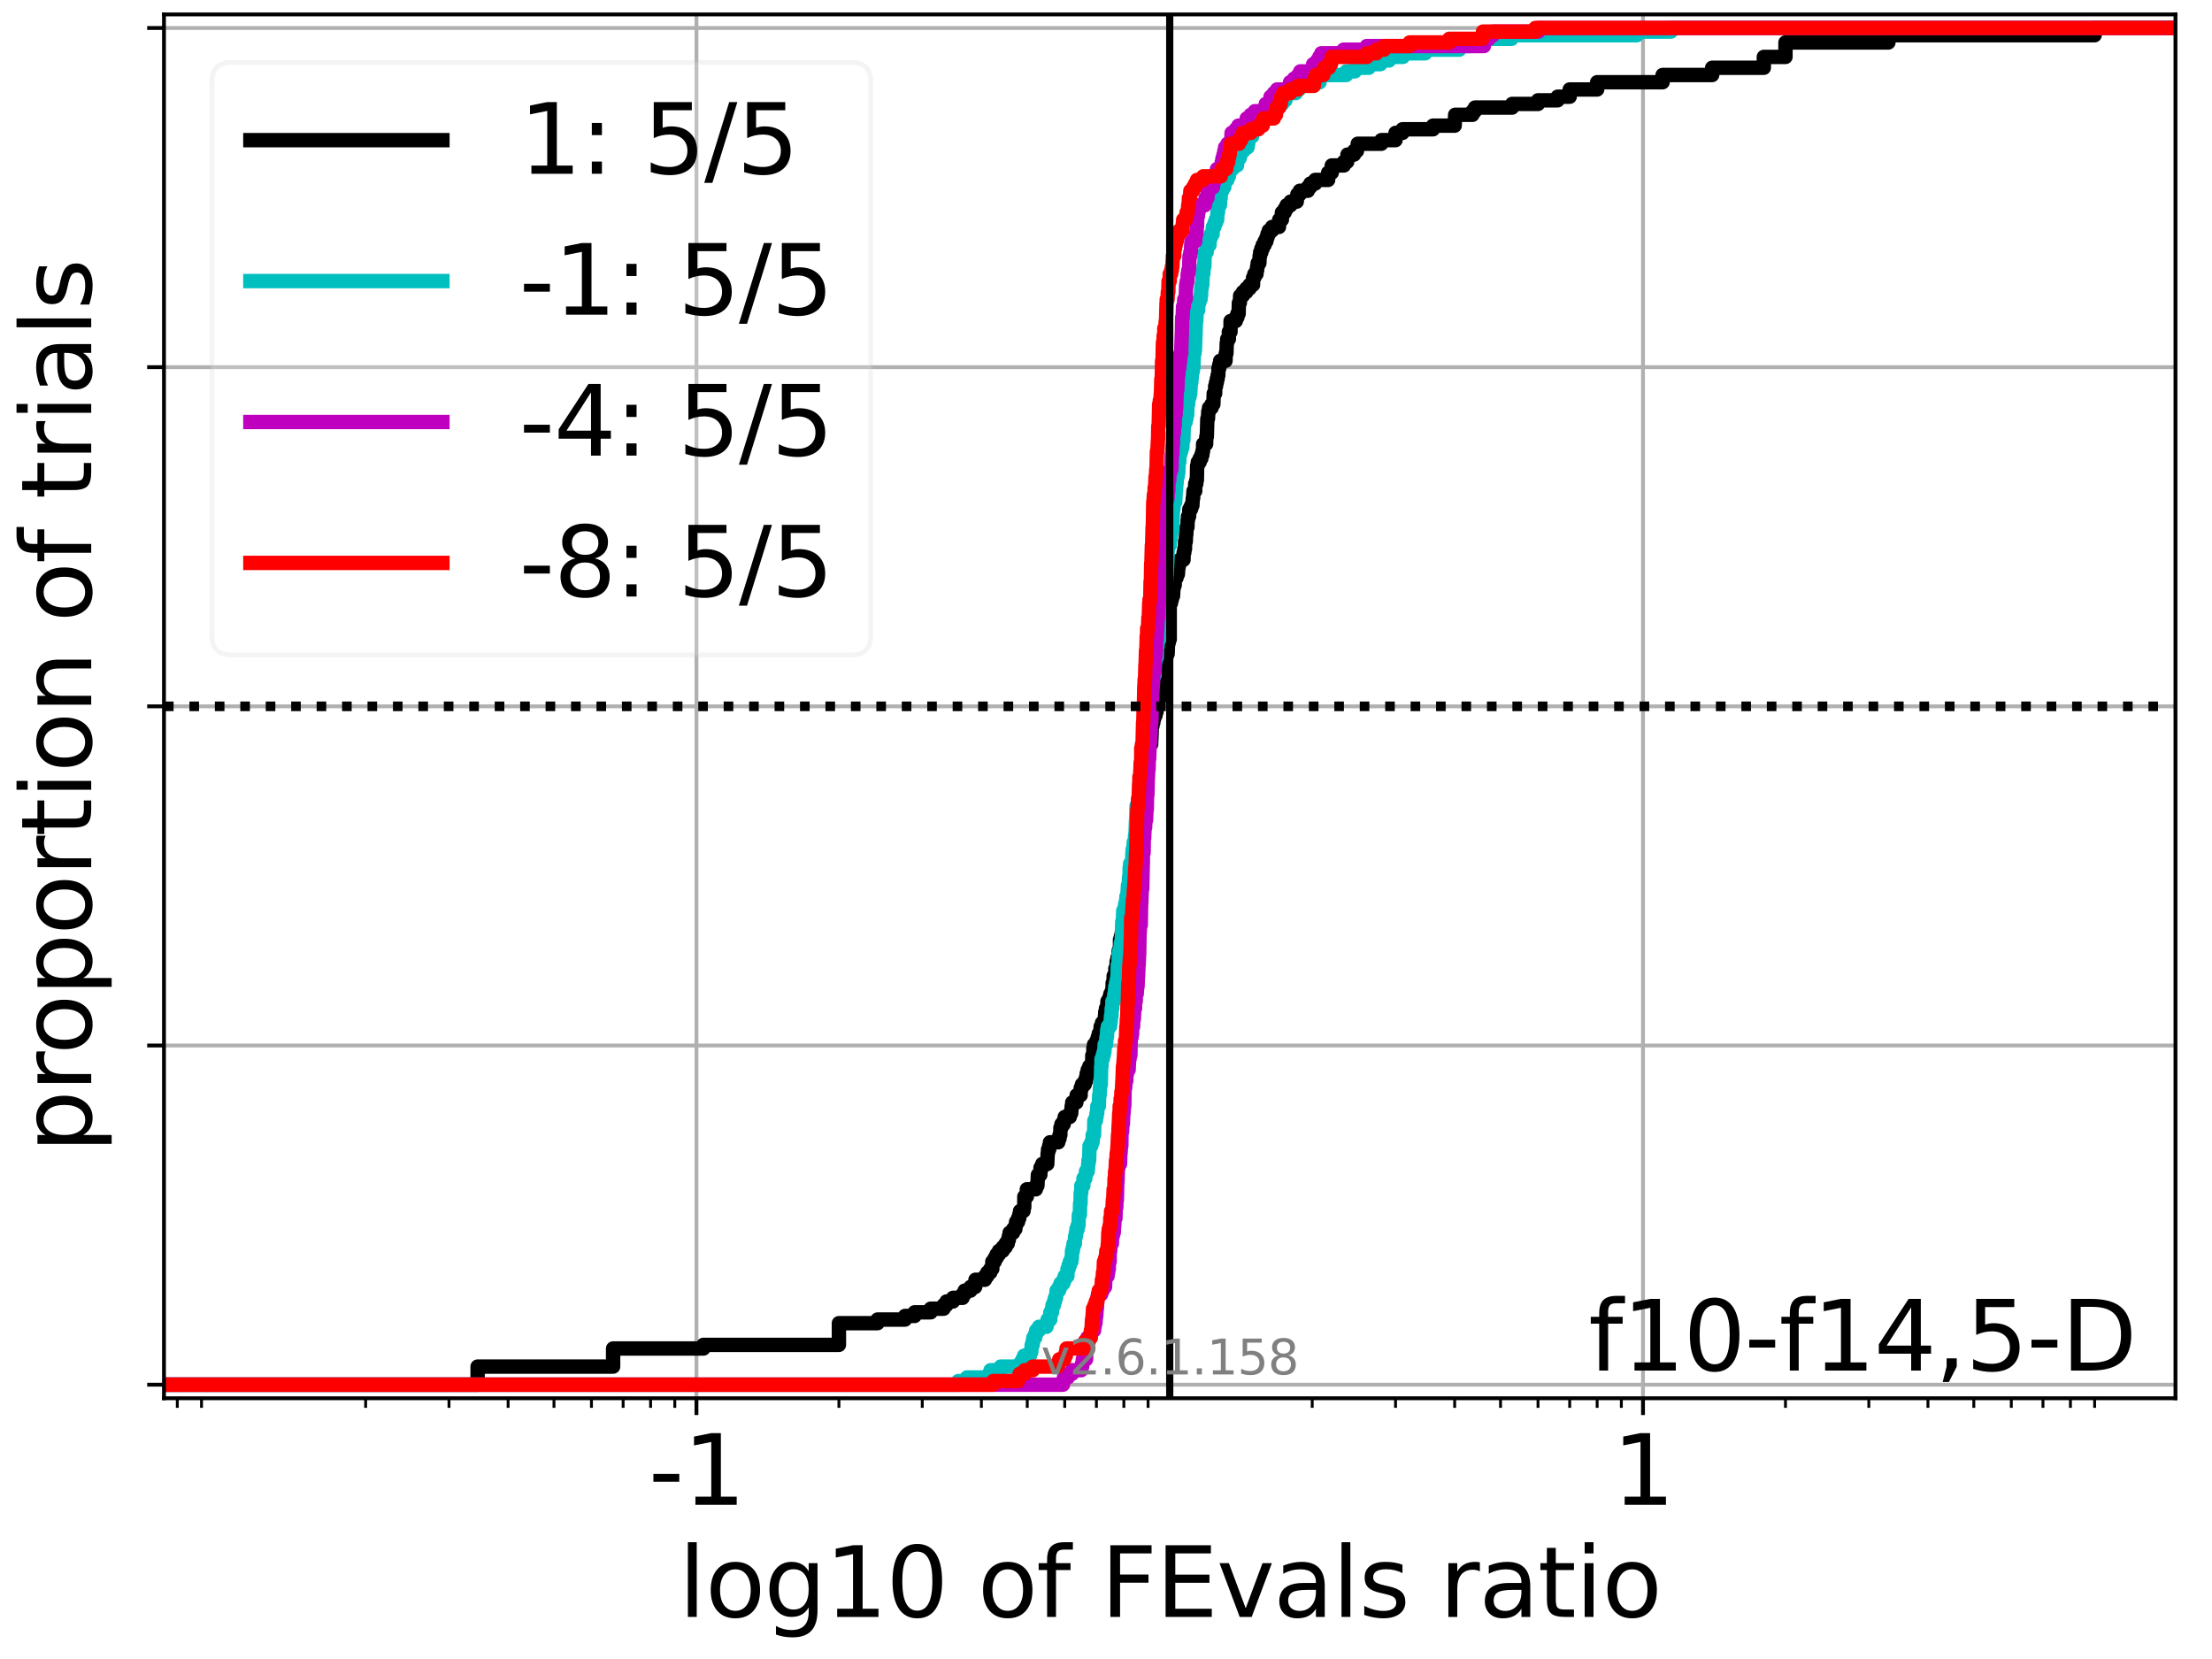 <?xml version="1.0" encoding="utf-8" standalone="no"?>
<!DOCTYPE svg PUBLIC "-//W3C//DTD SVG 1.1//EN"
  "http://www.w3.org/Graphics/SVG/1.1/DTD/svg11.dtd">
<svg xmlns:xlink="http://www.w3.org/1999/xlink" width="460.8pt" height="345.6pt" viewBox="0 0 460.8 345.6" xmlns="http://www.w3.org/2000/svg" version="1.1">
 <defs>
  <style type="text/css">*{stroke-linejoin: round; stroke-linecap: butt}</style>
 </defs>
 <g id="figure_1">
  <g id="patch_1">
   <path d="M 0 345.6 
L 460.8 345.6 
L 460.8 0 
L 0 0 
z
" style="fill: #ffffff"/>
  </g>
  <g id="axes_1">
   <g id="patch_2">
    <path d="M 34.16 291.28 
L 453.192 291.28 
L 453.192 3 
L 34.16 3 
z
" style="fill: #ffffff"/>
   </g>
   <g id="matplotlib.axis_1">
    <g id="xtick_1">
     <g id="line2d_1">
      <path d="M 145.084 291.28 
L 145.084 3 
" clip-path="url(#p6a9584a3e9)" style="fill: none; stroke: #b0b0b0; stroke-width: 0.8; stroke-linecap: square"/>
     </g>
     <g id="line2d_2">
      <defs>
       <path id="m727d4f06dc" d="M 0 0 
L 0 3.5 
" style="stroke: #000000; stroke-width: 0.8"/>
      </defs>
      <g>
       <use xlink:href="#m727d4f06dc" x="145.084" y="291.28" style="stroke: #000000; stroke-width: 0.8"/>
      </g>
     </g>
     <g id="text_1">
      <!-- -1 -->
      <g transform="translate(135.113 313.477)scale(0.2 -0.2)">
       <defs>
        <path id="DejaVuSans-2d" d="M 313 2009 
L 1997 2009 
L 1997 1497 
L 313 1497 
L 313 2009 
z
" transform="scale(0.016)"/>
        <path id="DejaVuSans-31" d="M 794 531 
L 1825 531 
L 1825 4091 
L 703 3866 
L 703 4441 
L 1819 4666 
L 2450 4666 
L 2450 531 
L 3481 531 
L 3481 0 
L 794 0 
L 794 531 
z
" transform="scale(0.016)"/>
       </defs>
       <use xlink:href="#DejaVuSans-2d"/>
       <use xlink:href="#DejaVuSans-31" x="36.084"/>
      </g>
     </g>
    </g>
    <g id="xtick_2">
     <g id="line2d_3">
      <path d="M 342.268 291.28 
L 342.268 3 
" clip-path="url(#p6a9584a3e9)" style="fill: none; stroke: #b0b0b0; stroke-width: 0.8; stroke-linecap: square"/>
     </g>
     <g id="line2d_4">
      <g>
       <use xlink:href="#m727d4f06dc" x="342.268" y="291.28" style="stroke: #000000; stroke-width: 0.8"/>
      </g>
     </g>
     <g id="text_2">
      <!-- 1 -->
      <g transform="translate(335.906 313.477)scale(0.2 -0.2)">
       <use xlink:href="#DejaVuSans-31"/>
      </g>
     </g>
    </g>
    <g id="xtick_3">
     <g id="line2d_5">
      <defs>
       <path id="m8c687e815a" d="M 0 0 
L 0 2 
" style="stroke: #000000; stroke-width: 0.6"/>
      </defs>
      <g>
       <use xlink:href="#m8c687e815a" x="36.937" y="291.28" style="stroke: #000000; stroke-width: 0.6"/>
      </g>
     </g>
    </g>
    <g id="xtick_4">
     <g id="line2d_6">
      <g>
       <use xlink:href="#m8c687e815a" x="41.98" y="291.28" style="stroke: #000000; stroke-width: 0.6"/>
      </g>
     </g>
    </g>
    <g id="xtick_5">
     <g id="line2d_7">
      <g>
       <use xlink:href="#m8c687e815a" x="76.171" y="291.28" style="stroke: #000000; stroke-width: 0.6"/>
      </g>
     </g>
    </g>
    <g id="xtick_6">
     <g id="line2d_8">
      <g>
       <use xlink:href="#m8c687e815a" x="93.532" y="291.28" style="stroke: #000000; stroke-width: 0.6"/>
      </g>
     </g>
    </g>
    <g id="xtick_7">
     <g id="line2d_9">
      <g>
       <use xlink:href="#m8c687e815a" x="105.85" y="291.28" style="stroke: #000000; stroke-width: 0.6"/>
      </g>
     </g>
    </g>
    <g id="xtick_8">
     <g id="line2d_10">
      <g>
       <use xlink:href="#m8c687e815a" x="115.404" y="291.28" style="stroke: #000000; stroke-width: 0.6"/>
      </g>
     </g>
    </g>
    <g id="xtick_9">
     <g id="line2d_11">
      <g>
       <use xlink:href="#m8c687e815a" x="123.211" y="291.28" style="stroke: #000000; stroke-width: 0.6"/>
      </g>
     </g>
    </g>
    <g id="xtick_10">
     <g id="line2d_12">
      <g>
       <use xlink:href="#m8c687e815a" x="129.812" y="291.28" style="stroke: #000000; stroke-width: 0.6"/>
      </g>
     </g>
    </g>
    <g id="xtick_11">
     <g id="line2d_13">
      <g>
       <use xlink:href="#m8c687e815a" x="135.529" y="291.28" style="stroke: #000000; stroke-width: 0.6"/>
      </g>
     </g>
    </g>
    <g id="xtick_12">
     <g id="line2d_14">
      <g>
       <use xlink:href="#m8c687e815a" x="140.572" y="291.28" style="stroke: #000000; stroke-width: 0.6"/>
      </g>
     </g>
    </g>
    <g id="xtick_13">
     <g id="line2d_15">
      <g>
       <use xlink:href="#m8c687e815a" x="174.763" y="291.28" style="stroke: #000000; stroke-width: 0.6"/>
      </g>
     </g>
    </g>
    <g id="xtick_14">
     <g id="line2d_16">
      <g>
       <use xlink:href="#m8c687e815a" x="192.124" y="291.28" style="stroke: #000000; stroke-width: 0.6"/>
      </g>
     </g>
    </g>
    <g id="xtick_15">
     <g id="line2d_17">
      <g>
       <use xlink:href="#m8c687e815a" x="204.442" y="291.28" style="stroke: #000000; stroke-width: 0.6"/>
      </g>
     </g>
    </g>
    <g id="xtick_16">
     <g id="line2d_18">
      <g>
       <use xlink:href="#m8c687e815a" x="213.997" y="291.28" style="stroke: #000000; stroke-width: 0.6"/>
      </g>
     </g>
    </g>
    <g id="xtick_17">
     <g id="line2d_19">
      <g>
       <use xlink:href="#m8c687e815a" x="221.803" y="291.28" style="stroke: #000000; stroke-width: 0.6"/>
      </g>
     </g>
    </g>
    <g id="xtick_18">
     <g id="line2d_20">
      <g>
       <use xlink:href="#m8c687e815a" x="228.404" y="291.28" style="stroke: #000000; stroke-width: 0.6"/>
      </g>
     </g>
    </g>
    <g id="xtick_19">
     <g id="line2d_21">
      <g>
       <use xlink:href="#m8c687e815a" x="234.121" y="291.28" style="stroke: #000000; stroke-width: 0.6"/>
      </g>
     </g>
    </g>
    <g id="xtick_20">
     <g id="line2d_22">
      <g>
       <use xlink:href="#m8c687e815a" x="239.165" y="291.28" style="stroke: #000000; stroke-width: 0.6"/>
      </g>
     </g>
    </g>
    <g id="xtick_21">
     <g id="line2d_23">
      <g>
       <use xlink:href="#m8c687e815a" x="273.355" y="291.28" style="stroke: #000000; stroke-width: 0.6"/>
      </g>
     </g>
    </g>
    <g id="xtick_22">
     <g id="line2d_24">
      <g>
       <use xlink:href="#m8c687e815a" x="290.716" y="291.28" style="stroke: #000000; stroke-width: 0.6"/>
      </g>
     </g>
    </g>
    <g id="xtick_23">
     <g id="line2d_25">
      <g>
       <use xlink:href="#m8c687e815a" x="303.034" y="291.28" style="stroke: #000000; stroke-width: 0.6"/>
      </g>
     </g>
    </g>
    <g id="xtick_24">
     <g id="line2d_26">
      <g>
       <use xlink:href="#m8c687e815a" x="312.589" y="291.28" style="stroke: #000000; stroke-width: 0.6"/>
      </g>
     </g>
    </g>
    <g id="xtick_25">
     <g id="line2d_27">
      <g>
       <use xlink:href="#m8c687e815a" x="320.396" y="291.28" style="stroke: #000000; stroke-width: 0.6"/>
      </g>
     </g>
    </g>
    <g id="xtick_26">
     <g id="line2d_28">
      <g>
       <use xlink:href="#m8c687e815a" x="326.996" y="291.28" style="stroke: #000000; stroke-width: 0.6"/>
      </g>
     </g>
    </g>
    <g id="xtick_27">
     <g id="line2d_29">
      <g>
       <use xlink:href="#m8c687e815a" x="332.714" y="291.28" style="stroke: #000000; stroke-width: 0.6"/>
      </g>
     </g>
    </g>
    <g id="xtick_28">
     <g id="line2d_30">
      <g>
       <use xlink:href="#m8c687e815a" x="337.757" y="291.28" style="stroke: #000000; stroke-width: 0.6"/>
      </g>
     </g>
    </g>
    <g id="xtick_29">
     <g id="line2d_31">
      <g>
       <use xlink:href="#m8c687e815a" x="371.948" y="291.28" style="stroke: #000000; stroke-width: 0.6"/>
      </g>
     </g>
    </g>
    <g id="xtick_30">
     <g id="line2d_32">
      <g>
       <use xlink:href="#m8c687e815a" x="389.309" y="291.28" style="stroke: #000000; stroke-width: 0.6"/>
      </g>
     </g>
    </g>
    <g id="xtick_31">
     <g id="line2d_33">
      <g>
       <use xlink:href="#m8c687e815a" x="401.627" y="291.28" style="stroke: #000000; stroke-width: 0.6"/>
      </g>
     </g>
    </g>
    <g id="xtick_32">
     <g id="line2d_34">
      <g>
       <use xlink:href="#m8c687e815a" x="411.181" y="291.28" style="stroke: #000000; stroke-width: 0.6"/>
      </g>
     </g>
    </g>
    <g id="xtick_33">
     <g id="line2d_35">
      <g>
       <use xlink:href="#m8c687e815a" x="418.988" y="291.28" style="stroke: #000000; stroke-width: 0.6"/>
      </g>
     </g>
    </g>
    <g id="xtick_34">
     <g id="line2d_36">
      <g>
       <use xlink:href="#m8c687e815a" x="425.588" y="291.28" style="stroke: #000000; stroke-width: 0.6"/>
      </g>
     </g>
    </g>
    <g id="xtick_35">
     <g id="line2d_37">
      <g>
       <use xlink:href="#m8c687e815a" x="431.306" y="291.28" style="stroke: #000000; stroke-width: 0.6"/>
      </g>
     </g>
    </g>
    <g id="xtick_36">
     <g id="line2d_38">
      <g>
       <use xlink:href="#m8c687e815a" x="436.349" y="291.28" style="stroke: #000000; stroke-width: 0.6"/>
      </g>
     </g>
    </g>
    <g id="text_3">
     <!-- log10 of FEvals ratio -->
     <g transform="translate(141.371 336.833)scale(0.2 -0.2)">
      <defs>
       <path id="DejaVuSans-6c" d="M 603 4863 
L 1178 4863 
L 1178 0 
L 603 0 
L 603 4863 
z
" transform="scale(0.016)"/>
       <path id="DejaVuSans-6f" d="M 1959 3097 
Q 1497 3097 1228 2736 
Q 959 2375 959 1747 
Q 959 1119 1226 758 
Q 1494 397 1959 397 
Q 2419 397 2687 759 
Q 2956 1122 2956 1747 
Q 2956 2369 2687 2733 
Q 2419 3097 1959 3097 
z
M 1959 3584 
Q 2709 3584 3137 3096 
Q 3566 2609 3566 1747 
Q 3566 888 3137 398 
Q 2709 -91 1959 -91 
Q 1206 -91 779 398 
Q 353 888 353 1747 
Q 353 2609 779 3096 
Q 1206 3584 1959 3584 
z
" transform="scale(0.016)"/>
       <path id="DejaVuSans-67" d="M 2906 1791 
Q 2906 2416 2648 2759 
Q 2391 3103 1925 3103 
Q 1463 3103 1205 2759 
Q 947 2416 947 1791 
Q 947 1169 1205 825 
Q 1463 481 1925 481 
Q 2391 481 2648 825 
Q 2906 1169 2906 1791 
z
M 3481 434 
Q 3481 -459 3084 -895 
Q 2688 -1331 1869 -1331 
Q 1566 -1331 1297 -1286 
Q 1028 -1241 775 -1147 
L 775 -588 
Q 1028 -725 1275 -790 
Q 1522 -856 1778 -856 
Q 2344 -856 2625 -561 
Q 2906 -266 2906 331 
L 2906 616 
Q 2728 306 2450 153 
Q 2172 0 1784 0 
Q 1141 0 747 490 
Q 353 981 353 1791 
Q 353 2603 747 3093 
Q 1141 3584 1784 3584 
Q 2172 3584 2450 3431 
Q 2728 3278 2906 2969 
L 2906 3500 
L 3481 3500 
L 3481 434 
z
" transform="scale(0.016)"/>
       <path id="DejaVuSans-30" d="M 2034 4250 
Q 1547 4250 1301 3770 
Q 1056 3291 1056 2328 
Q 1056 1369 1301 889 
Q 1547 409 2034 409 
Q 2525 409 2770 889 
Q 3016 1369 3016 2328 
Q 3016 3291 2770 3770 
Q 2525 4250 2034 4250 
z
M 2034 4750 
Q 2819 4750 3233 4129 
Q 3647 3509 3647 2328 
Q 3647 1150 3233 529 
Q 2819 -91 2034 -91 
Q 1250 -91 836 529 
Q 422 1150 422 2328 
Q 422 3509 836 4129 
Q 1250 4750 2034 4750 
z
" transform="scale(0.016)"/>
       <path id="DejaVuSans-20" transform="scale(0.016)"/>
       <path id="DejaVuSans-66" d="M 2375 4863 
L 2375 4384 
L 1825 4384 
Q 1516 4384 1395 4259 
Q 1275 4134 1275 3809 
L 1275 3500 
L 2222 3500 
L 2222 3053 
L 1275 3053 
L 1275 0 
L 697 0 
L 697 3053 
L 147 3053 
L 147 3500 
L 697 3500 
L 697 3744 
Q 697 4328 969 4595 
Q 1241 4863 1831 4863 
L 2375 4863 
z
" transform="scale(0.016)"/>
       <path id="DejaVuSans-46" d="M 628 4666 
L 3309 4666 
L 3309 4134 
L 1259 4134 
L 1259 2759 
L 3109 2759 
L 3109 2228 
L 1259 2228 
L 1259 0 
L 628 0 
L 628 4666 
z
" transform="scale(0.016)"/>
       <path id="DejaVuSans-45" d="M 628 4666 
L 3578 4666 
L 3578 4134 
L 1259 4134 
L 1259 2753 
L 3481 2753 
L 3481 2222 
L 1259 2222 
L 1259 531 
L 3634 531 
L 3634 0 
L 628 0 
L 628 4666 
z
" transform="scale(0.016)"/>
       <path id="DejaVuSans-76" d="M 191 3500 
L 800 3500 
L 1894 563 
L 2988 3500 
L 3597 3500 
L 2284 0 
L 1503 0 
L 191 3500 
z
" transform="scale(0.016)"/>
       <path id="DejaVuSans-61" d="M 2194 1759 
Q 1497 1759 1228 1600 
Q 959 1441 959 1056 
Q 959 750 1161 570 
Q 1363 391 1709 391 
Q 2188 391 2477 730 
Q 2766 1069 2766 1631 
L 2766 1759 
L 2194 1759 
z
M 3341 1997 
L 3341 0 
L 2766 0 
L 2766 531 
Q 2569 213 2275 61 
Q 1981 -91 1556 -91 
Q 1019 -91 701 211 
Q 384 513 384 1019 
Q 384 1609 779 1909 
Q 1175 2209 1959 2209 
L 2766 2209 
L 2766 2266 
Q 2766 2663 2505 2880 
Q 2244 3097 1772 3097 
Q 1472 3097 1187 3025 
Q 903 2953 641 2809 
L 641 3341 
Q 956 3463 1253 3523 
Q 1550 3584 1831 3584 
Q 2591 3584 2966 3190 
Q 3341 2797 3341 1997 
z
" transform="scale(0.016)"/>
       <path id="DejaVuSans-73" d="M 2834 3397 
L 2834 2853 
Q 2591 2978 2328 3040 
Q 2066 3103 1784 3103 
Q 1356 3103 1142 2972 
Q 928 2841 928 2578 
Q 928 2378 1081 2264 
Q 1234 2150 1697 2047 
L 1894 2003 
Q 2506 1872 2764 1633 
Q 3022 1394 3022 966 
Q 3022 478 2636 193 
Q 2250 -91 1575 -91 
Q 1294 -91 989 -36 
Q 684 19 347 128 
L 347 722 
Q 666 556 975 473 
Q 1284 391 1588 391 
Q 1994 391 2212 530 
Q 2431 669 2431 922 
Q 2431 1156 2273 1281 
Q 2116 1406 1581 1522 
L 1381 1569 
Q 847 1681 609 1914 
Q 372 2147 372 2553 
Q 372 3047 722 3315 
Q 1072 3584 1716 3584 
Q 2034 3584 2315 3537 
Q 2597 3491 2834 3397 
z
" transform="scale(0.016)"/>
       <path id="DejaVuSans-72" d="M 2631 2963 
Q 2534 3019 2420 3045 
Q 2306 3072 2169 3072 
Q 1681 3072 1420 2755 
Q 1159 2438 1159 1844 
L 1159 0 
L 581 0 
L 581 3500 
L 1159 3500 
L 1159 2956 
Q 1341 3275 1631 3429 
Q 1922 3584 2338 3584 
Q 2397 3584 2469 3576 
Q 2541 3569 2628 3553 
L 2631 2963 
z
" transform="scale(0.016)"/>
       <path id="DejaVuSans-74" d="M 1172 4494 
L 1172 3500 
L 2356 3500 
L 2356 3053 
L 1172 3053 
L 1172 1153 
Q 1172 725 1289 603 
Q 1406 481 1766 481 
L 2356 481 
L 2356 0 
L 1766 0 
Q 1100 0 847 248 
Q 594 497 594 1153 
L 594 3053 
L 172 3053 
L 172 3500 
L 594 3500 
L 594 4494 
L 1172 4494 
z
" transform="scale(0.016)"/>
       <path id="DejaVuSans-69" d="M 603 3500 
L 1178 3500 
L 1178 0 
L 603 0 
L 603 3500 
z
M 603 4863 
L 1178 4863 
L 1178 4134 
L 603 4134 
L 603 4863 
z
" transform="scale(0.016)"/>
      </defs>
      <use xlink:href="#DejaVuSans-6c"/>
      <use xlink:href="#DejaVuSans-6f" x="27.783"/>
      <use xlink:href="#DejaVuSans-67" x="88.965"/>
      <use xlink:href="#DejaVuSans-31" x="152.441"/>
      <use xlink:href="#DejaVuSans-30" x="216.064"/>
      <use xlink:href="#DejaVuSans-20" x="279.688"/>
      <use xlink:href="#DejaVuSans-6f" x="311.475"/>
      <use xlink:href="#DejaVuSans-66" x="372.656"/>
      <use xlink:href="#DejaVuSans-20" x="407.861"/>
      <use xlink:href="#DejaVuSans-46" x="439.648"/>
      <use xlink:href="#DejaVuSans-45" x="497.168"/>
      <use xlink:href="#DejaVuSans-76" x="560.352"/>
      <use xlink:href="#DejaVuSans-61" x="619.531"/>
      <use xlink:href="#DejaVuSans-6c" x="680.811"/>
      <use xlink:href="#DejaVuSans-73" x="708.594"/>
      <use xlink:href="#DejaVuSans-20" x="760.693"/>
      <use xlink:href="#DejaVuSans-72" x="792.48"/>
      <use xlink:href="#DejaVuSans-61" x="833.594"/>
      <use xlink:href="#DejaVuSans-74" x="894.873"/>
      <use xlink:href="#DejaVuSans-69" x="934.082"/>
      <use xlink:href="#DejaVuSans-6f" x="961.865"/>
     </g>
    </g>
   </g>
   <g id="matplotlib.axis_2">
    <g id="ytick_1">
     <g id="line2d_39">
      <path d="M 34.16 288.454 
L 453.192 288.454 
" clip-path="url(#p6a9584a3e9)" style="fill: none; stroke: #b0b0b0; stroke-width: 0.8; stroke-linecap: square"/>
     </g>
     <g id="line2d_40">
      <defs>
       <path id="m47d8d1a755" d="M 0 0 
L -3.5 0 
" style="stroke: #000000; stroke-width: 0.8"/>
      </defs>
      <g>
       <use xlink:href="#m47d8d1a755" x="34.16" y="288.454" style="stroke: #000000; stroke-width: 0.8"/>
      </g>
     </g>
    </g>
    <g id="ytick_2">
     <g id="line2d_41">
      <path d="M 34.16 217.797 
L 453.192 217.797 
" clip-path="url(#p6a9584a3e9)" style="fill: none; stroke: #b0b0b0; stroke-width: 0.8; stroke-linecap: square"/>
     </g>
     <g id="line2d_42">
      <g>
       <use xlink:href="#m47d8d1a755" x="34.16" y="217.797" style="stroke: #000000; stroke-width: 0.8"/>
      </g>
     </g>
    </g>
    <g id="ytick_3">
     <g id="line2d_43">
      <path d="M 34.16 147.14 
L 453.192 147.14 
" clip-path="url(#p6a9584a3e9)" style="fill: none; stroke: #b0b0b0; stroke-width: 0.8; stroke-linecap: square"/>
     </g>
     <g id="line2d_44">
      <g>
       <use xlink:href="#m47d8d1a755" x="34.16" y="147.14" style="stroke: #000000; stroke-width: 0.8"/>
      </g>
     </g>
    </g>
    <g id="ytick_4">
     <g id="line2d_45">
      <path d="M 34.16 76.483 
L 453.192 76.483 
" clip-path="url(#p6a9584a3e9)" style="fill: none; stroke: #b0b0b0; stroke-width: 0.8; stroke-linecap: square"/>
     </g>
     <g id="line2d_46">
      <g>
       <use xlink:href="#m47d8d1a755" x="34.16" y="76.483" style="stroke: #000000; stroke-width: 0.8"/>
      </g>
     </g>
    </g>
    <g id="ytick_5">
     <g id="line2d_47">
      <path d="M 34.16 5.826 
L 453.192 5.826 
" clip-path="url(#p6a9584a3e9)" style="fill: none; stroke: #b0b0b0; stroke-width: 0.8; stroke-linecap: square"/>
     </g>
     <g id="line2d_48">
      <g>
       <use xlink:href="#m47d8d1a755" x="34.16" y="5.826" style="stroke: #000000; stroke-width: 0.8"/>
      </g>
     </g>
    </g>
    <g id="text_4">
     <!-- proportion of trials -->
     <g transform="translate(19.001 240.146)rotate(-90)scale(0.2 -0.2)">
      <defs>
       <path id="DejaVuSans-70" d="M 1159 525 
L 1159 -1331 
L 581 -1331 
L 581 3500 
L 1159 3500 
L 1159 2969 
Q 1341 3281 1617 3432 
Q 1894 3584 2278 3584 
Q 2916 3584 3314 3078 
Q 3713 2572 3713 1747 
Q 3713 922 3314 415 
Q 2916 -91 2278 -91 
Q 1894 -91 1617 61 
Q 1341 213 1159 525 
z
M 3116 1747 
Q 3116 2381 2855 2742 
Q 2594 3103 2138 3103 
Q 1681 3103 1420 2742 
Q 1159 2381 1159 1747 
Q 1159 1113 1420 752 
Q 1681 391 2138 391 
Q 2594 391 2855 752 
Q 3116 1113 3116 1747 
z
" transform="scale(0.016)"/>
       <path id="DejaVuSans-6e" d="M 3513 2113 
L 3513 0 
L 2938 0 
L 2938 2094 
Q 2938 2591 2744 2837 
Q 2550 3084 2163 3084 
Q 1697 3084 1428 2787 
Q 1159 2491 1159 1978 
L 1159 0 
L 581 0 
L 581 3500 
L 1159 3500 
L 1159 2956 
Q 1366 3272 1645 3428 
Q 1925 3584 2291 3584 
Q 2894 3584 3203 3211 
Q 3513 2838 3513 2113 
z
" transform="scale(0.016)"/>
      </defs>
      <use xlink:href="#DejaVuSans-70"/>
      <use xlink:href="#DejaVuSans-72" x="63.477"/>
      <use xlink:href="#DejaVuSans-6f" x="102.34"/>
      <use xlink:href="#DejaVuSans-70" x="163.521"/>
      <use xlink:href="#DejaVuSans-6f" x="226.998"/>
      <use xlink:href="#DejaVuSans-72" x="288.18"/>
      <use xlink:href="#DejaVuSans-74" x="329.293"/>
      <use xlink:href="#DejaVuSans-69" x="368.502"/>
      <use xlink:href="#DejaVuSans-6f" x="396.285"/>
      <use xlink:href="#DejaVuSans-6e" x="457.467"/>
      <use xlink:href="#DejaVuSans-20" x="520.846"/>
      <use xlink:href="#DejaVuSans-6f" x="552.633"/>
      <use xlink:href="#DejaVuSans-66" x="613.814"/>
      <use xlink:href="#DejaVuSans-20" x="649.02"/>
      <use xlink:href="#DejaVuSans-74" x="680.807"/>
      <use xlink:href="#DejaVuSans-72" x="720.016"/>
      <use xlink:href="#DejaVuSans-69" x="761.129"/>
      <use xlink:href="#DejaVuSans-61" x="788.912"/>
      <use xlink:href="#DejaVuSans-6c" x="850.191"/>
      <use xlink:href="#DejaVuSans-73" x="877.975"/>
     </g>
    </g>
   </g>
   <g id="line2d_49">
    <path d="M 34.16 288.454 
L 99.495 288.454 
L 99.495 284.685 
L 127.722 284.685 
L 127.722 280.917 
L 146.535 280.917 
L 146.535 280.163 
L 174.763 280.163 
L 174.763 275.641 
L 182.815 275.641 
L 182.815 274.888 
L 188.533 274.888 
L 188.533 274.134 
L 190.534 274.134 
L 190.534 273.38 
L 193.872 273.38 
L 193.872 272.627 
L 196.569 272.627 
L 196.569 271.873 
L 197.179 271.873 
L 197.179 271.119 
L 198.533 271.119 
L 198.533 270.366 
L 200.517 270.366 
L 200.517 269.612 
L 200.959 269.612 
L 200.959 268.858 
L 202.168 268.858 
L 202.168 268.105 
L 203.14 268.105 
L 203.214 266.597 
L 205.178 266.597 
L 205.178 265.844 
L 205.671 265.844 
L 205.671 265.09 
L 206.293 265.09 
L 206.293 264.336 
L 206.722 264.336 
L 206.722 262.829 
L 207.21 262.829 
L 207.21 262.075 
L 207.604 262.075 
L 207.604 261.321 
L 208.107 261.321 
L 208.107 260.568 
L 208.889 260.568 
L 208.889 259.814 
L 209.485 259.814 
L 209.485 259.06 
L 209.942 259.06 
L 209.942 258.307 
L 210.16 258.307 
L 210.16 257.553 
L 210.318 257.553 
L 210.318 256.799 
L 211.043 256.799 
L 211.043 256.046 
L 211.518 256.046 
L 211.518 255.292 
L 211.672 255.292 
L 211.672 254.538 
L 212.081 254.538 
L 212.081 253.785 
L 212.331 253.785 
L 212.331 253.031 
L 212.494 253.031 
L 212.494 252.277 
L 213.216 252.277 
L 213.216 251.524 
L 213.367 251.524 
L 213.391 249.263 
L 213.91 249.263 
L 213.91 247.755 
L 215.786 247.755 
L 215.786 247.002 
L 216.119 247.002 
L 216.213 244.741 
L 216.718 244.741 
L 216.76 243.233 
L 217.117 243.233 
L 217.117 242.48 
L 218.163 242.48 
L 218.252 240.219 
L 218.327 240.219 
L 218.327 239.465 
L 218.561 239.465 
L 218.561 238.711 
L 218.726 238.711 
L 218.726 237.958 
L 220.455 237.958 
L 220.455 237.204 
L 220.715 237.204 
L 220.715 236.45 
L 220.887 236.45 
L 220.902 234.943 
L 221.116 234.943 
L 221.116 234.189 
L 221.59 234.189 
L 221.59 233.436 
L 221.803 233.436 
L 221.803 232.682 
L 222.858 232.682 
L 222.858 231.928 
L 223.151 231.928 
L 223.255 230.421 
L 223.363 230.421 
L 223.363 229.667 
L 224.226 229.667 
L 224.286 228.16 
L 225.116 228.16 
L 225.128 226.653 
L 225.391 226.653 
L 225.391 225.899 
L 225.968 225.899 
L 225.968 225.145 
L 226.251 225.145 
L 226.251 224.392 
L 226.38 224.392 
L 226.38 223.638 
L 226.59 223.638 
L 226.59 222.884 
L 226.922 222.884 
L 226.922 222.13 
L 227.507 222.13 
L 227.547 219.869 
L 227.766 219.869 
L 227.766 218.362 
L 227.904 218.362 
L 227.904 217.608 
L 228.404 217.608 
L 228.404 216.855 
L 228.677 216.855 
L 228.677 216.101 
L 228.887 216.101 
L 228.887 215.347 
L 229.186 215.347 
L 229.293 213.84 
L 229.568 213.84 
L 229.568 213.086 
L 230.097 213.086 
L 230.19 211.579 
L 230.239 211.579 
L 230.239 210.825 
L 230.396 210.825 
L 230.396 210.072 
L 230.615 210.072 
L 230.719 208.564 
L 231.107 208.564 
L 231.107 207.811 
L 231.313 207.811 
L 231.313 207.057 
L 231.636 207.057 
L 231.636 206.303 
L 231.773 206.303 
L 231.783 204.796 
L 231.944 204.796 
L 232.004 203.289 
L 232.333 203.289 
L 232.344 201.781 
L 232.533 201.781 
L 232.628 200.274 
L 232.786 200.274 
L 232.786 199.52 
L 232.997 199.52 
L 233.055 198.013 
L 233.305 198.013 
L 233.315 195.752 
L 233.513 195.752 
L 233.513 194.998 
L 233.688 194.998 
L 233.688 194.245 
L 233.839 194.245 
L 233.907 191.984 
L 234.215 191.984 
L 234.215 191.23 
L 234.368 191.23 
L 234.44 188.969 
L 234.676 188.969 
L 234.744 187.462 
L 234.923 187.462 
L 235.026 185.2 
L 235.192 185.2 
L 235.235 182.939 
L 236.068 182.939 
L 236.068 182.186 
L 236.222 182.186 
L 236.313 179.925 
L 236.44 179.925 
L 236.44 179.171 
L 236.757 179.171 
L 236.757 178.417 
L 236.914 178.417 
L 236.914 176.91 
L 237.076 176.91 
L 237.113 173.895 
L 237.203 173.895 
L 237.288 172.388 
L 237.444 172.388 
L 237.444 171.634 
L 237.642 171.634 
L 237.722 169.373 
L 237.817 169.373 
L 237.828 167.866 
L 237.983 167.866 
L 238.072 166.359 
L 238.1 166.359 
L 238.1 165.605 
L 238.305 165.605 
L 238.305 164.851 
L 238.45 164.851 
L 238.45 164.098 
L 238.617 164.098 
L 238.664 161.837 
L 238.762 161.837 
L 238.803 159.576 
L 238.964 159.576 
L 238.99 158.068 
L 239.123 158.068 
L 239.123 157.315 
L 239.236 157.315 
L 239.236 156.561 
L 239.364 156.561 
L 239.367 155.054 
L 239.799 155.054 
L 239.902 152.793 
L 239.921 152.793 
L 239.921 151.285 
L 240.074 151.285 
L 240.074 150.532 
L 240.264 150.532 
L 240.264 149.778 
L 240.422 149.778 
L 240.422 149.024 
L 240.722 149.024 
L 240.722 148.271 
L 240.927 148.271 
L 241.028 146.009 
L 241.046 146.009 
L 241.046 145.256 
L 241.798 145.256 
L 241.871 143.748 
L 242.099 143.748 
L 242.131 142.241 
L 242.212 142.241 
L 242.224 140.734 
L 242.435 140.734 
L 242.475 138.473 
L 242.753 138.473 
L 242.796 136.965 
L 242.975 136.965 
L 242.975 136.212 
L 243.242 136.212 
L 243.324 133.951 
L 243.46 133.951 
L 243.46 133.197 
L 243.676 133.197 
L 243.676 125.66 
L 243.931 125.66 
L 243.931 124.907 
L 244.12 124.907 
L 244.12 124.153 
L 244.365 124.153 
L 244.436 122.646 
L 244.488 122.646 
L 244.488 121.892 
L 244.714 121.892 
L 244.742 120.385 
L 245.092 120.385 
L 245.092 119.631 
L 245.373 119.631 
L 245.479 118.124 
L 245.548 118.124 
L 245.548 117.37 
L 245.782 117.37 
L 245.782 116.616 
L 246.547 116.616 
L 246.567 115.109 
L 246.716 115.109 
L 246.716 114.355 
L 246.855 114.355 
L 246.869 112.848 
L 247.016 112.848 
L 247.072 111.341 
L 247.128 111.341 
L 247.204 109.833 
L 247.365 109.833 
L 247.416 108.326 
L 247.485 108.326 
L 247.485 107.572 
L 247.705 107.572 
L 247.765 106.065 
L 248.126 106.065 
L 248.126 105.311 
L 248.395 105.311 
L 248.475 103.804 
L 248.547 103.804 
L 248.62 102.296 
L 248.979 102.296 
L 248.979 100.789 
L 249.209 100.789 
L 249.209 100.035 
L 249.328 100.035 
L 249.384 97.021 
L 249.52 97.021 
L 249.52 96.267 
L 249.92 96.267 
L 249.92 95.513 
L 250.264 95.513 
L 250.264 94.76 
L 250.484 94.76 
L 250.484 94.006 
L 250.613 94.006 
L 250.63 92.499 
L 251.256 92.499 
L 251.294 90.991 
L 251.403 90.991 
L 251.512 87.223 
L 251.643 87.223 
L 251.71 85.716 
L 251.86 85.716 
L 251.86 84.962 
L 252.392 84.962 
L 252.392 84.208 
L 252.768 84.208 
L 252.845 81.947 
L 253.143 81.947 
L 253.144 80.44 
L 253.323 80.44 
L 253.323 79.686 
L 253.492 79.686 
L 253.492 78.933 
L 253.658 78.933 
L 253.658 78.179 
L 253.798 78.179 
L 253.834 76.672 
L 254.015 76.672 
L 254.015 75.918 
L 254.183 75.918 
L 254.183 75.164 
L 255.298 75.164 
L 255.337 73.657 
L 255.481 73.657 
L 255.56 71.396 
L 255.647 71.396 
L 255.647 70.642 
L 255.994 70.642 
L 255.994 69.135 
L 256.338 69.135 
L 256.351 66.874 
L 257.437 66.874 
L 257.437 66.12 
L 257.77 66.12 
L 257.77 65.366 
L 258.03 65.366 
L 258.083 63.105 
L 258.28 63.105 
L 258.345 61.598 
L 258.914 61.598 
L 258.914 60.844 
L 259.63 60.844 
L 259.63 60.091 
L 260.315 60.091 
L 260.315 59.337 
L 261.037 59.337 
L 261.037 57.83 
L 261.309 57.83 
L 261.309 57.076 
L 261.747 57.076 
L 261.747 56.322 
L 261.88 56.322 
L 261.88 55.569 
L 261.995 55.569 
L 261.995 54.815 
L 262.353 54.815 
L 262.409 53.308 
L 262.514 53.308 
L 262.514 52.554 
L 262.767 52.554 
L 262.767 51.8 
L 263.043 51.8 
L 263.043 51.047 
L 263.427 51.047 
L 263.427 50.293 
L 263.801 50.293 
L 263.801 49.539 
L 264.033 49.539 
L 264.033 48.786 
L 264.317 48.786 
L 264.317 48.032 
L 265.002 48.032 
L 265.002 47.278 
L 266.434 47.278 
L 266.484 45.771 
L 267.04 45.771 
L 267.042 44.264 
L 267.619 44.264 
L 267.619 43.51 
L 268.031 43.51 
L 268.031 42.756 
L 268.844 42.756 
L 268.844 42.003 
L 270.14 42.003 
L 270.14 41.249 
L 270.255 41.249 
L 270.255 40.495 
L 270.774 40.495 
L 270.774 39.742 
L 272.444 39.742 
L 272.444 38.988 
L 272.973 38.988 
L 272.973 38.234 
L 273.984 38.234 
L 273.984 37.481 
L 276.676 37.481 
L 276.676 35.973 
L 277.436 35.973 
L 277.436 34.466 
L 279.956 34.466 
L 279.956 33.712 
L 280.641 33.712 
L 280.704 32.205 
L 282.073 32.205 
L 282.073 31.451 
L 282.679 31.451 
L 282.679 30.697 
L 282.841 30.697 
L 282.841 29.944 
L 287.762 29.944 
L 287.762 29.19 
L 290.716 29.19 
L 290.716 27.683 
L 292.168 27.683 
L 292.168 26.929 
L 298.523 26.929 
L 298.523 26.175 
L 303.034 26.175 
L 303.138 23.914 
L 306.738 23.914 
L 306.738 23.161 
L 307.267 23.161 
L 307.267 22.407 
L 314.998 22.407 
L 314.998 21.653 
L 320.396 21.653 
L 320.396 20.9 
L 324.477 20.9 
L 324.477 20.146 
L 326.996 20.146 
L 326.996 18.639 
L 332.714 18.639 
L 332.714 17.131 
L 346.349 17.131 
L 346.349 15.624 
L 356.675 15.624 
L 356.675 14.117 
L 367.436 14.117 
L 367.436 11.856 
L 371.948 11.856 
L 371.948 8.841 
L 393.39 8.841 
L 393.39 7.334 
L 436.349 7.334 
L 436.349 5.826 
L 453.192 5.826 
L 453.192 5.826 
" clip-path="url(#p6a9584a3e9)" style="fill: none; stroke: #000000; stroke-width: 3; stroke-linecap: square"/>
   </g>
   <g id="line2d_50">
    <path clip-path="url(#p6a9584a3e9)" style="fill: none; stroke: #000000; stroke-width: 3; stroke-linecap: square"/>
   </g>
   <g id="line2d_51">
    <path d="M 34.16 288.454 
L 199.631 288.454 
L 199.631 287.7 
L 201.438 287.7 
L 201.438 286.946 
L 206.022 286.946 
L 206.022 286.193 
L 206.358 286.193 
L 206.358 285.439 
L 208.456 285.439 
L 208.456 284.685 
L 212.549 284.685 
L 212.549 283.932 
L 212.997 283.932 
L 212.997 283.178 
L 213.333 283.178 
L 213.333 282.424 
L 214.553 282.424 
L 214.553 281.671 
L 214.828 281.671 
L 214.924 280.163 
L 215.128 280.163 
L 215.128 279.41 
L 215.263 279.41 
L 215.263 278.656 
L 215.644 278.656 
L 215.644 277.902 
L 215.865 277.902 
L 215.865 277.149 
L 216.431 277.149 
L 216.431 276.395 
L 218.001 276.395 
L 218.001 275.641 
L 218.239 275.641 
L 218.239 274.888 
L 218.797 274.888 
L 218.809 273.38 
L 219.145 273.38 
L 219.145 272.627 
L 219.257 272.627 
L 219.257 271.873 
L 219.558 271.873 
L 219.558 271.119 
L 219.763 271.119 
L 219.763 270.366 
L 219.993 270.366 
L 220.098 268.858 
L 220.604 268.858 
L 220.604 268.105 
L 220.922 268.105 
L 220.922 267.351 
L 221.528 267.351 
L 221.528 266.597 
L 221.803 266.597 
L 221.803 265.844 
L 222.36 265.844 
L 222.382 264.336 
L 222.619 264.336 
L 222.619 263.583 
L 222.87 263.583 
L 222.87 262.829 
L 223.182 262.829 
L 223.182 262.075 
L 223.297 262.075 
L 223.316 260.568 
L 223.501 260.568 
L 223.501 259.814 
L 223.636 259.814 
L 223.636 259.06 
L 223.916 259.06 
L 223.959 257.553 
L 224.124 257.553 
L 224.124 256.799 
L 224.238 256.799 
L 224.238 256.046 
L 224.504 256.046 
L 224.504 255.292 
L 224.661 255.292 
L 224.758 253.031 
L 224.961 253.031 
L 224.997 250.77 
L 225.091 250.77 
L 225.124 248.509 
L 225.252 248.509 
L 225.257 247.002 
L 225.68 247.002 
L 225.699 245.494 
L 226.098 245.494 
L 226.098 244.741 
L 226.232 244.741 
L 226.232 243.987 
L 226.603 243.987 
L 226.686 242.48 
L 226.748 242.48 
L 226.748 241.726 
L 226.89 241.726 
L 226.968 238.711 
L 227.34 238.711 
L 227.34 237.958 
L 227.615 237.958 
L 227.622 236.45 
L 227.905 236.45 
L 227.979 233.436 
L 228.294 233.436 
L 228.294 232.682 
L 228.431 232.682 
L 228.431 231.928 
L 228.569 231.928 
L 228.597 230.421 
L 228.911 230.421 
L 228.979 228.16 
L 229.072 228.16 
L 229.182 225.899 
L 229.317 225.899 
L 229.391 222.13 
L 229.46 222.13 
L 229.462 220.623 
L 229.713 220.623 
L 229.713 219.869 
L 229.92 219.869 
L 229.92 219.116 
L 230.065 219.116 
L 230.109 217.608 
L 230.404 217.608 
L 230.479 216.101 
L 230.597 216.101 
L 230.643 214.594 
L 230.788 214.594 
L 230.788 213.84 
L 231.242 213.84 
L 231.242 213.086 
L 231.358 213.086 
L 231.451 211.579 
L 231.555 211.579 
L 231.589 210.072 
L 231.696 210.072 
L 231.742 208.564 
L 232.044 208.564 
L 232.142 207.057 
L 232.227 207.057 
L 232.332 205.55 
L 232.497 205.55 
L 232.497 204.796 
L 232.656 204.796 
L 232.656 204.042 
L 232.78 204.042 
L 232.856 201.028 
L 232.998 201.028 
L 233.063 198.767 
L 233.192 198.767 
L 233.192 198.013 
L 233.405 198.013 
L 233.468 196.506 
L 233.612 196.506 
L 233.718 194.998 
L 233.734 194.998 
L 233.792 191.984 
L 233.916 191.984 
L 233.993 189.723 
L 234.283 189.723 
L 234.283 188.969 
L 234.407 188.969 
L 234.407 188.215 
L 234.561 188.215 
L 234.663 186.708 
L 234.87 186.708 
L 234.972 184.447 
L 235.146 184.447 
L 235.192 182.939 
L 235.291 182.939 
L 235.336 180.678 
L 235.427 180.678 
L 235.427 179.925 
L 235.838 179.925 
L 235.901 177.664 
L 235.966 177.664 
L 235.966 176.91 
L 236.1 176.91 
L 236.189 175.403 
L 236.379 175.403 
L 236.469 173.895 
L 236.546 173.895 
L 236.641 170.881 
L 236.674 170.881 
L 236.769 167.866 
L 237.134 167.866 
L 237.236 166.359 
L 237.314 166.359 
L 237.422 162.59 
L 237.518 162.59 
L 237.609 160.329 
L 237.897 160.329 
L 237.897 159.576 
L 238.014 159.576 
L 238.039 158.068 
L 238.149 158.068 
L 238.178 155.054 
L 238.314 155.054 
L 238.372 152.039 
L 238.426 152.039 
L 238.467 149.778 
L 238.633 149.778 
L 238.633 149.024 
L 238.77 149.024 
L 238.775 147.517 
L 238.993 147.517 
L 239.101 146.009 
L 239.217 146.009 
L 239.217 145.256 
L 239.421 145.256 
L 239.52 142.995 
L 239.606 142.995 
L 239.664 141.487 
L 240.132 141.487 
L 240.132 140.734 
L 240.497 140.734 
L 240.595 137.719 
L 240.699 137.719 
L 240.699 136.965 
L 240.98 136.965 
L 240.999 134.704 
L 241.135 134.704 
L 241.144 133.197 
L 241.493 133.197 
L 241.571 131.69 
L 241.642 131.69 
L 241.713 128.675 
L 241.789 128.675 
L 241.888 127.168 
L 242.163 127.168 
L 242.253 124.907 
L 242.282 124.907 
L 242.282 124.153 
L 242.644 124.153 
L 242.644 123.399 
L 242.778 123.399 
L 242.831 121.138 
L 242.926 121.138 
L 242.996 119.631 
L 243.042 119.631 
L 243.15 117.37 
L 243.162 117.37 
L 243.273 114.355 
L 243.274 114.355 
L 243.274 113.602 
L 243.676 113.602 
L 243.728 112.094 
L 243.892 112.094 
L 243.955 110.587 
L 244.212 110.587 
L 244.32 106.818 
L 244.331 106.818 
L 244.331 106.065 
L 244.453 106.065 
L 244.525 104.557 
L 244.825 104.557 
L 244.916 102.296 
L 244.975 102.296 
L 245.047 100.789 
L 245.092 100.789 
L 245.192 99.282 
L 245.323 99.282 
L 245.323 98.528 
L 245.456 98.528 
L 245.52 96.267 
L 245.668 96.267 
L 245.678 94.76 
L 245.843 94.76 
L 245.843 94.006 
L 246.077 94.006 
L 246.077 93.252 
L 246.303 93.252 
L 246.348 91.745 
L 246.508 91.745 
L 246.603 88.73 
L 246.657 88.73 
L 246.657 87.977 
L 246.976 87.977 
L 246.976 87.223 
L 247.149 87.223 
L 247.149 86.469 
L 247.31 86.469 
L 247.363 84.208 
L 247.516 84.208 
L 247.554 82.701 
L 247.804 82.701 
L 247.804 81.947 
L 247.966 81.947 
L 248.057 79.686 
L 248.168 79.686 
L 248.279 78.179 
L 248.286 78.179 
L 248.286 77.425 
L 248.461 77.425 
L 248.461 76.672 
L 248.597 76.672 
L 248.706 73.657 
L 248.819 73.657 
L 248.819 72.903 
L 248.931 72.903 
L 249.025 69.888 
L 249.047 69.888 
L 249.117 66.874 
L 249.218 66.874 
L 249.278 64.613 
L 249.603 64.613 
L 249.611 63.105 
L 249.834 63.105 
L 249.834 62.352 
L 250.091 62.352 
L 250.091 61.598 
L 250.207 61.598 
L 250.232 60.091 
L 250.328 60.091 
L 250.328 59.337 
L 250.469 59.337 
L 250.529 57.076 
L 250.669 57.076 
L 250.729 55.569 
L 250.874 55.569 
L 250.983 52.554 
L 251.361 52.554 
L 251.472 51.047 
L 251.959 51.047 
L 252.015 49.539 
L 252.236 49.539 
L 252.236 48.786 
L 252.608 48.786 
L 252.661 47.278 
L 252.98 47.278 
L 252.98 46.525 
L 253.251 46.525 
L 253.251 45.771 
L 253.558 45.771 
L 253.61 44.264 
L 253.727 44.264 
L 253.832 42.756 
L 254.124 42.756 
L 254.216 41.249 
L 254.283 41.249 
L 254.346 39.742 
L 254.625 39.742 
L 254.625 38.988 
L 255.04 38.988 
L 255.138 37.481 
L 255.676 37.481 
L 255.676 36.727 
L 255.994 36.727 
L 255.994 35.973 
L 256.135 35.973 
L 256.135 35.22 
L 256.742 35.22 
L 256.742 34.466 
L 257.696 34.466 
L 257.8 32.959 
L 258.246 32.959 
L 258.246 32.205 
L 258.467 32.205 
L 258.467 31.451 
L 259.033 31.451 
L 259.033 30.697 
L 259.897 30.697 
L 259.897 29.944 
L 260.021 29.944 
L 260.042 28.436 
L 260.832 28.436 
L 260.893 26.929 
L 261.954 26.929 
L 261.954 26.175 
L 262.594 26.175 
L 262.594 25.422 
L 262.835 25.422 
L 262.835 24.668 
L 263.527 24.668 
L 263.527 23.914 
L 263.762 23.914 
L 263.762 23.161 
L 264.906 23.161 
L 264.906 22.407 
L 265.352 22.407 
L 265.352 21.653 
L 267.126 21.653 
L 267.126 20.9 
L 267.786 20.9 
L 267.786 20.146 
L 267.993 20.146 
L 267.993 19.392 
L 269.941 19.392 
L 269.941 18.639 
L 270.633 18.639 
L 270.633 17.885 
L 270.78 17.885 
L 270.78 17.131 
L 274.892 17.131 
L 274.892 16.378 
L 275.098 16.378 
L 275.098 15.624 
L 280.45 15.624 
L 280.45 14.87 
L 282.239 14.87 
L 282.239 14.117 
L 285.137 14.117 
L 285.137 13.363 
L 287.556 13.363 
L 287.556 12.609 
L 289.345 12.609 
L 289.345 11.856 
L 292.243 11.856 
L 292.243 11.102 
L 296.884 11.102 
L 296.884 10.348 
L 303.99 10.348 
L 303.99 9.595 
L 306.051 9.595 
L 306.051 8.841 
L 307.859 8.841 
L 307.859 8.087 
L 314.877 8.087 
L 314.877 7.334 
L 340.981 7.334 
L 340.981 6.58 
L 348.087 6.58 
L 348.087 5.826 
L 453.192 5.826 
L 453.192 5.826 
" clip-path="url(#p6a9584a3e9)" style="fill: none; stroke: #00bfbf; stroke-width: 3; stroke-linecap: square"/>
   </g>
   <g id="line2d_52">
    <path clip-path="url(#p6a9584a3e9)" style="fill: none; stroke: #00bfbf; stroke-width: 3; stroke-linecap: square"/>
   </g>
   <g id="line2d_53">
    <path d="M 34.16 288.454 
L 221.436 288.454 
L 221.436 287.7 
L 221.641 287.7 
L 221.641 286.946 
L 222.471 286.946 
L 222.471 286.193 
L 223.337 286.193 
L 223.337 285.439 
L 225.232 285.439 
L 225.232 284.685 
L 225.437 284.685 
L 225.437 283.932 
L 225.561 283.932 
L 225.561 283.178 
L 226.249 283.178 
L 226.305 280.917 
L 226.51 280.917 
L 226.534 278.656 
L 227.133 278.656 
L 227.133 277.902 
L 227.34 277.902 
L 227.34 277.149 
L 227.926 277.149 
L 227.926 276.395 
L 228.038 276.395 
L 228.038 275.641 
L 228.206 275.641 
L 228.297 274.134 
L 228.375 274.134 
L 228.455 272.627 
L 228.502 272.627 
L 228.595 270.366 
L 228.735 270.366 
L 228.735 269.612 
L 229.41 269.612 
L 229.41 268.858 
L 229.717 268.858 
L 229.717 268.105 
L 230.199 268.105 
L 230.275 265.844 
L 230.731 265.844 
L 230.731 265.09 
L 230.857 265.09 
L 230.857 264.336 
L 230.99 264.336 
L 231.009 262.829 
L 231.157 262.829 
L 231.173 260.568 
L 231.28 260.568 
L 231.347 259.06 
L 231.631 259.06 
L 231.647 257.553 
L 231.803 257.553 
L 231.803 256.799 
L 232.018 256.799 
L 232.083 255.292 
L 232.13 255.292 
L 232.169 253.785 
L 232.367 253.785 
L 232.421 251.524 
L 232.541 251.524 
L 232.58 250.016 
L 232.657 250.016 
L 232.752 246.248 
L 232.792 246.248 
L 232.878 243.233 
L 233.007 243.233 
L 233.007 242.48 
L 233.315 242.48 
L 233.395 240.219 
L 233.438 240.219 
L 233.519 238.711 
L 233.596 238.711 
L 233.634 235.697 
L 233.768 235.697 
L 233.801 234.189 
L 233.917 234.189 
L 234.009 231.928 
L 234.056 231.928 
L 234.149 230.421 
L 234.212 230.421 
L 234.289 226.653 
L 234.384 226.653 
L 234.495 225.145 
L 234.628 225.145 
L 234.669 223.638 
L 234.785 223.638 
L 234.785 222.884 
L 235.112 222.884 
L 235.217 220.623 
L 235.309 220.623 
L 235.309 219.869 
L 235.476 219.869 
L 235.556 216.101 
L 235.73 216.101 
L 235.73 215.347 
L 235.846 215.347 
L 235.852 213.84 
L 236.048 213.84 
L 236.085 212.333 
L 236.197 212.333 
L 236.297 210.072 
L 236.449 210.072 
L 236.453 208.564 
L 236.6 208.564 
L 236.6 207.057 
L 236.795 207.057 
L 236.901 205.55 
L 236.969 205.55 
L 237.048 203.289 
L 237.085 203.289 
L 237.172 201.028 
L 237.201 201.028 
L 237.305 198.767 
L 237.314 198.767 
L 237.39 194.245 
L 237.436 194.245 
L 237.49 192.737 
L 237.638 192.737 
L 237.723 188.215 
L 237.755 188.215 
L 237.848 185.2 
L 237.953 185.2 
L 238.062 179.925 
L 238.08 179.925 
L 238.092 177.664 
L 238.235 177.664 
L 238.272 174.649 
L 238.348 174.649 
L 238.436 172.388 
L 238.553 172.388 
L 238.588 170.881 
L 238.74 170.881 
L 238.834 168.62 
L 238.903 168.62 
L 238.949 165.605 
L 239.023 165.605 
L 239.107 161.837 
L 239.135 161.837 
L 239.21 160.329 
L 239.259 160.329 
L 239.322 158.068 
L 239.397 158.068 
L 239.501 155.054 
L 239.569 155.054 
L 239.608 152.793 
L 239.717 152.793 
L 239.747 150.532 
L 239.852 150.532 
L 239.963 146.009 
L 239.981 146.009 
L 240.067 143.748 
L 240.108 143.748 
L 240.172 142.241 
L 240.224 142.241 
L 240.271 139.98 
L 240.49 139.98 
L 240.6 136.965 
L 240.696 136.965 
L 240.772 135.458 
L 240.808 135.458 
L 240.87 133.197 
L 240.982 133.197 
L 241.044 130.936 
L 241.098 130.936 
L 241.16 128.675 
L 241.312 128.675 
L 241.422 124.907 
L 241.444 124.907 
L 241.524 120.385 
L 241.591 120.385 
L 241.591 119.631 
L 241.736 119.631 
L 241.74 118.124 
L 241.933 118.124 
L 241.943 116.616 
L 242.325 116.616 
L 242.398 115.109 
L 242.459 115.109 
L 242.524 111.341 
L 242.591 111.341 
L 242.667 106.818 
L 242.757 106.818 
L 242.772 105.311 
L 242.901 105.311 
L 242.901 104.557 
L 243.02 104.557 
L 243.02 103.804 
L 243.23 103.804 
L 243.291 102.296 
L 243.38 102.296 
L 243.442 100.035 
L 243.587 100.035 
L 243.599 98.528 
L 243.774 98.528 
L 243.774 97.774 
L 244.028 97.774 
L 244.098 94.76 
L 244.204 94.76 
L 244.299 92.499 
L 244.35 92.499 
L 244.374 90.238 
L 244.555 90.238 
L 244.561 88.73 
L 244.719 88.73 
L 244.753 86.469 
L 244.896 86.469 
L 244.94 84.962 
L 245.026 84.962 
L 245.102 81.947 
L 245.138 81.947 
L 245.138 81.194 
L 245.264 81.194 
L 245.369 78.179 
L 245.449 78.179 
L 245.537 76.672 
L 245.668 76.672 
L 245.767 75.164 
L 245.859 75.164 
L 245.901 73.657 
L 246.062 73.657 
L 246.173 69.888 
L 246.192 69.888 
L 246.267 66.12 
L 246.374 66.12 
L 246.45 63.859 
L 246.624 63.859 
L 246.703 62.352 
L 247.003 62.352 
L 247.097 59.337 
L 247.22 59.337 
L 247.22 58.583 
L 247.375 58.583 
L 247.417 57.076 
L 247.542 57.076 
L 247.542 56.322 
L 247.695 56.322 
L 247.803 53.308 
L 247.963 53.308 
L 247.963 52.554 
L 248.082 52.554 
L 248.19 50.293 
L 248.986 50.293 
L 249.05 48.786 
L 249.232 48.786 
L 249.331 47.278 
L 249.353 47.278 
L 249.43 45.017 
L 249.55 45.017 
L 249.55 44.264 
L 249.662 44.264 
L 249.76 42.756 
L 251.002 42.756 
L 251.002 42.003 
L 251.147 42.003 
L 251.147 41.249 
L 251.543 41.249 
L 251.596 39.742 
L 251.911 39.742 
L 251.911 38.988 
L 252.685 38.988 
L 252.685 38.234 
L 252.833 38.234 
L 252.833 37.481 
L 253.158 37.481 
L 253.158 36.727 
L 253.309 36.727 
L 253.309 35.973 
L 253.514 35.973 
L 253.514 35.22 
L 254.344 35.22 
L 254.344 34.466 
L 254.521 34.466 
L 254.521 33.712 
L 254.668 33.712 
L 254.668 32.959 
L 254.873 32.959 
L 254.873 32.205 
L 255.048 32.205 
L 255.048 31.451 
L 255.209 31.451 
L 255.209 30.697 
L 255.703 30.697 
L 255.703 29.944 
L 256.47 29.944 
L 256.568 27.683 
L 257.43 27.683 
L 257.43 26.929 
L 257.974 26.929 
L 257.974 26.175 
L 259.504 26.175 
L 259.504 25.422 
L 259.709 25.422 
L 259.709 24.668 
L 260.539 24.668 
L 260.539 23.914 
L 261.405 23.914 
L 261.405 23.161 
L 263.465 23.161 
L 263.465 22.407 
L 263.67 22.407 
L 263.67 21.653 
L 264.5 21.653 
L 264.5 20.9 
L 264.677 20.9 
L 264.677 20.146 
L 265.365 20.146 
L 265.365 19.392 
L 266.036 19.392 
L 266.036 18.639 
L 268.529 18.639 
L 268.529 17.885 
L 268.734 17.885 
L 268.734 17.131 
L 269.564 17.131 
L 269.564 16.378 
L 270.43 16.378 
L 270.43 15.624 
L 270.872 15.624 
L 270.872 14.87 
L 273.346 14.87 
L 273.346 14.117 
L 273.551 14.117 
L 273.551 13.363 
L 274.381 13.363 
L 274.381 12.609 
L 274.833 12.609 
L 274.833 11.856 
L 275.247 11.856 
L 275.247 11.102 
L 279.897 11.102 
L 279.897 10.348 
L 284.714 10.348 
L 284.714 9.595 
L 309.125 9.595 
L 309.125 8.841 
L 309.33 8.841 
L 309.33 8.087 
L 310.16 8.087 
L 310.16 7.334 
L 311.025 7.334 
L 311.025 6.58 
L 320.493 6.58 
L 320.493 5.826 
L 453.192 5.826 
L 453.192 5.826 
" clip-path="url(#p6a9584a3e9)" style="fill: none; stroke: #bf00bf; stroke-width: 3; stroke-linecap: square"/>
   </g>
   <g id="line2d_54">
    <path clip-path="url(#p6a9584a3e9)" style="fill: none; stroke: #bf00bf; stroke-width: 3; stroke-linecap: square"/>
   </g>
   <g id="line2d_55">
    <path d="M 34.16 288.454 
L 206.899 288.454 
L 206.899 287.7 
L 212.1 287.7 
L 212.1 286.946 
L 212.409 286.946 
L 212.409 286.193 
L 213.474 286.193 
L 213.474 285.439 
L 215.151 285.439 
L 215.151 284.685 
L 220.352 284.685 
L 220.352 283.932 
L 220.661 283.932 
L 220.661 283.178 
L 221.726 283.178 
L 221.726 282.424 
L 222.039 282.424 
L 222.039 281.671 
L 222.175 281.671 
L 222.175 280.917 
L 225.825 280.917 
L 225.825 280.163 
L 226.005 280.163 
L 226.005 279.41 
L 226.835 279.41 
L 226.835 278.656 
L 227.241 278.656 
L 227.244 277.149 
L 227.377 277.149 
L 227.487 274.888 
L 227.55 274.888 
L 227.66 273.38 
L 227.686 273.38 
L 227.686 272.627 
L 228.005 272.627 
L 228.005 271.873 
L 228.278 271.873 
L 228.278 271.119 
L 228.615 271.119 
L 228.615 270.366 
L 228.751 270.366 
L 228.751 269.612 
L 228.902 269.612 
L 228.902 268.858 
L 229.365 268.858 
L 229.365 268.105 
L 229.487 268.105 
L 229.553 266.597 
L 229.685 266.597 
L 229.767 265.09 
L 229.883 265.09 
L 229.968 262.829 
L 230.223 262.829 
L 230.223 262.075 
L 230.372 262.075 
L 230.469 260.568 
L 230.689 260.568 
L 230.786 259.06 
L 230.819 259.06 
L 230.886 256.799 
L 230.972 256.799 
L 230.972 256.046 
L 231.152 256.046 
L 231.152 255.292 
L 231.292 255.292 
L 231.295 253.785 
L 231.403 253.785 
L 231.464 252.277 
L 231.736 252.277 
L 231.826 250.016 
L 231.902 250.016 
L 231.989 247.755 
L 232.145 247.755 
L 232.178 245.494 
L 232.274 245.494 
L 232.297 243.987 
L 232.391 243.987 
L 232.485 241.726 
L 232.576 241.726 
L 232.635 240.219 
L 232.695 240.219 
L 232.799 238.711 
L 232.808 238.711 
L 232.905 236.45 
L 232.951 236.45 
L 233.051 234.189 
L 233.068 234.189 
L 233.152 231.928 
L 233.23 231.928 
L 233.248 230.421 
L 233.425 230.421 
L 233.445 228.914 
L 233.545 228.914 
L 233.621 227.406 
L 233.718 227.406 
L 233.809 225.145 
L 233.834 225.145 
L 233.934 222.13 
L 233.995 222.13 
L 234.089 220.623 
L 234.114 220.623 
L 234.218 218.362 
L 234.358 218.362 
L 234.36 216.855 
L 234.531 216.855 
L 234.634 213.84 
L 234.701 213.84 
L 234.739 212.333 
L 234.822 212.333 
L 234.875 209.318 
L 234.939 209.318 
L 235.038 204.796 
L 235.149 204.796 
L 235.258 201.028 
L 235.318 201.028 
L 235.37 199.52 
L 235.462 199.52 
L 235.569 195.752 
L 235.598 195.752 
L 235.641 191.23 
L 235.833 191.23 
L 235.919 188.969 
L 235.975 188.969 
L 236.003 187.462 
L 236.143 187.462 
L 236.22 185.2 
L 236.283 185.2 
L 236.384 182.939 
L 236.424 182.939 
L 236.477 180.678 
L 236.556 180.678 
L 236.666 177.664 
L 236.706 177.664 
L 236.816 172.388 
L 236.846 172.388 
L 236.922 168.62 
L 236.994 168.62 
L 237.089 166.359 
L 237.2 166.359 
L 237.304 163.344 
L 237.34 163.344 
L 237.363 161.837 
L 237.521 161.837 
L 237.626 158.822 
L 237.72 158.822 
L 237.746 155.807 
L 237.886 155.807 
L 237.886 155.054 
L 238.014 155.054 
L 238.122 150.532 
L 238.175 150.532 
L 238.238 147.517 
L 238.289 147.517 
L 238.378 142.995 
L 238.401 142.995 
L 238.457 141.487 
L 238.537 141.487 
L 238.615 138.473 
L 238.65 138.473 
L 238.737 135.458 
L 238.81 135.458 
L 238.888 132.443 
L 238.965 132.443 
L 238.972 130.936 
L 239.168 130.936 
L 239.224 128.675 
L 239.308 128.675 
L 239.403 125.66 
L 239.463 125.66 
L 239.463 124.907 
L 239.617 124.907 
L 239.687 121.138 
L 239.749 121.138 
L 239.815 117.37 
L 239.861 117.37 
L 239.955 113.602 
L 240.012 113.602 
L 240.107 109.833 
L 240.154 109.833 
L 240.246 104.557 
L 240.303 104.557 
L 240.378 103.05 
L 240.483 103.05 
L 240.537 101.543 
L 240.624 101.543 
L 240.725 99.282 
L 240.811 99.282 
L 240.862 97.774 
L 240.929 97.774 
L 241.004 94.006 
L 241.109 94.006 
L 241.209 91.745 
L 241.239 91.745 
L 241.294 88.73 
L 241.375 88.73 
L 241.48 84.208 
L 241.603 84.208 
L 241.603 83.455 
L 241.733 83.455 
L 241.821 81.947 
L 241.85 81.947 
L 241.927 78.933 
L 242.017 78.933 
L 242.086 75.164 
L 242.178 75.164 
L 242.256 71.396 
L 242.36 71.396 
L 242.415 69.888 
L 242.543 69.888 
L 242.543 68.381 
L 242.745 68.381 
L 242.843 66.874 
L 242.904 66.874 
L 243.008 63.105 
L 243.049 63.105 
L 243.049 62.352 
L 243.229 62.352 
L 243.283 60.844 
L 243.388 60.844 
L 243.433 58.583 
L 243.676 58.583 
L 243.676 57.076 
L 243.969 57.076 
L 243.969 56.322 
L 244.118 56.322 
L 244.118 55.569 
L 244.231 55.569 
L 244.336 53.308 
L 244.615 53.308 
L 244.615 51.8 
L 244.78 51.8 
L 244.78 51.047 
L 244.92 51.047 
L 244.92 50.293 
L 245.121 50.293 
L 245.121 49.539 
L 245.273 49.539 
L 245.273 48.786 
L 245.636 48.786 
L 245.636 48.032 
L 246.303 48.032 
L 246.408 46.525 
L 246.475 46.525 
L 246.475 45.771 
L 247.043 45.771 
L 247.043 45.017 
L 247.179 45.017 
L 247.179 44.264 
L 247.427 44.264 
L 247.527 42.756 
L 247.622 42.756 
L 247.669 41.249 
L 247.912 41.249 
L 247.973 39.742 
L 248.555 39.742 
L 248.555 38.988 
L 248.977 38.988 
L 248.977 38.234 
L 249.361 38.234 
L 249.361 37.481 
L 250.664 37.481 
L 250.664 36.727 
L 254.316 36.727 
L 254.316 35.973 
L 254.452 35.973 
L 254.452 35.22 
L 255.443 35.22 
L 255.443 34.466 
L 255.579 34.466 
L 255.579 33.712 
L 255.865 33.712 
L 255.865 32.959 
L 256.002 32.959 
L 256.002 32.205 
L 256.164 32.205 
L 256.25 30.697 
L 256.386 30.697 
L 256.386 29.944 
L 258.091 29.944 
L 258.091 29.19 
L 258.553 29.19 
L 258.553 28.436 
L 258.916 28.436 
L 258.916 27.683 
L 260.543 27.683 
L 260.543 26.929 
L 262.136 26.929 
L 262.136 26.175 
L 263.052 26.175 
L 263.052 25.422 
L 263.189 25.422 
L 263.189 24.668 
L 265.364 24.668 
L 265.364 23.914 
L 265.804 23.914 
L 265.804 23.161 
L 265.941 23.161 
L 265.941 22.407 
L 266.492 22.407 
L 266.492 21.653 
L 266.805 21.653 
L 266.914 20.146 
L 267.299 20.146 
L 267.299 19.392 
L 268.795 19.392 
L 268.795 18.639 
L 270.388 18.639 
L 270.388 17.885 
L 273.694 17.885 
L 273.694 17.131 
L 273.83 17.131 
L 273.83 16.378 
L 274.101 16.378 
L 274.101 15.624 
L 275.684 15.624 
L 275.684 14.87 
L 275.82 14.87 
L 275.82 14.117 
L 276.853 14.117 
L 276.853 13.363 
L 277.277 13.363 
L 277.277 12.609 
L 277.413 12.609 
L 277.413 11.856 
L 284.742 11.856 
L 284.742 11.102 
L 286.732 11.102 
L 286.732 10.348 
L 288.325 10.348 
L 288.325 9.595 
L 293.656 9.595 
L 293.656 8.841 
L 301.908 8.841 
L 301.908 8.087 
L 308.796 8.087 
L 308.796 7.334 
L 308.932 7.334 
L 308.932 6.58 
L 319.845 6.58 
L 319.845 5.826 
L 453.192 5.826 
L 453.192 5.826 
" clip-path="url(#p6a9584a3e9)" style="fill: none; stroke: #ff0000; stroke-width: 3; stroke-linecap: square"/>
   </g>
   <g id="line2d_56">
    <path clip-path="url(#p6a9584a3e9)" style="fill: none; stroke: #ff0000; stroke-width: 3; stroke-linecap: square"/>
   </g>
   <g id="line2d_57">
    <path d="M 243.676 291.28 
L 243.676 3 
" clip-path="url(#p6a9584a3e9)" style="fill: none; stroke: #000000; stroke-width: 1.5; stroke-linecap: square"/>
   </g>
   <g id="line2d_58">
    <path d="M 34.16 147.14 
L 453.192 147.14 
" clip-path="url(#p6a9584a3e9)" style="fill: none; stroke-dasharray: 2,3.3; stroke-dashoffset: 0; stroke: #000000; stroke-width: 2"/>
   </g>
   <g id="patch_3">
    <path d="M 34.16 291.28 
L 34.16 3 
" style="fill: none; stroke: #000000; stroke-width: 0.8; stroke-linejoin: miter; stroke-linecap: square"/>
   </g>
   <g id="patch_4">
    <path d="M 453.192 291.28 
L 453.192 3 
" style="fill: none; stroke: #000000; stroke-width: 0.8; stroke-linejoin: miter; stroke-linecap: square"/>
   </g>
   <g id="patch_5">
    <path d="M 34.16 291.28 
L 453.192 291.28 
" style="fill: none; stroke: #000000; stroke-width: 0.8; stroke-linejoin: miter; stroke-linecap: square"/>
   </g>
   <g id="patch_6">
    <path d="M 34.16 3 
L 453.192 3 
" style="fill: none; stroke: #000000; stroke-width: 0.8; stroke-linejoin: miter; stroke-linecap: square"/>
   </g>
   <g id="text_5">
    <!-- f10-f14,5-D -->
    <g transform="translate(330.918 285.514)scale(0.2 -0.2)">
     <defs>
      <path id="DejaVuSans-34" d="M 2419 4116 
L 825 1625 
L 2419 1625 
L 2419 4116 
z
M 2253 4666 
L 3047 4666 
L 3047 1625 
L 3713 1625 
L 3713 1100 
L 3047 1100 
L 3047 0 
L 2419 0 
L 2419 1100 
L 313 1100 
L 313 1709 
L 2253 4666 
z
" transform="scale(0.016)"/>
      <path id="DejaVuSans-2c" d="M 750 794 
L 1409 794 
L 1409 256 
L 897 -744 
L 494 -744 
L 750 256 
L 750 794 
z
" transform="scale(0.016)"/>
      <path id="DejaVuSans-35" d="M 691 4666 
L 3169 4666 
L 3169 4134 
L 1269 4134 
L 1269 2991 
Q 1406 3038 1543 3061 
Q 1681 3084 1819 3084 
Q 2600 3084 3056 2656 
Q 3513 2228 3513 1497 
Q 3513 744 3044 326 
Q 2575 -91 1722 -91 
Q 1428 -91 1123 -41 
Q 819 9 494 109 
L 494 744 
Q 775 591 1075 516 
Q 1375 441 1709 441 
Q 2250 441 2565 725 
Q 2881 1009 2881 1497 
Q 2881 1984 2565 2268 
Q 2250 2553 1709 2553 
Q 1456 2553 1204 2497 
Q 953 2441 691 2322 
L 691 4666 
z
" transform="scale(0.016)"/>
      <path id="DejaVuSans-44" d="M 1259 4147 
L 1259 519 
L 2022 519 
Q 2988 519 3436 956 
Q 3884 1394 3884 2338 
Q 3884 3275 3436 3711 
Q 2988 4147 2022 4147 
L 1259 4147 
z
M 628 4666 
L 1925 4666 
Q 3281 4666 3915 4102 
Q 4550 3538 4550 2338 
Q 4550 1131 3912 565 
Q 3275 0 1925 0 
L 628 0 
L 628 4666 
z
" transform="scale(0.016)"/>
     </defs>
     <use xlink:href="#DejaVuSans-66"/>
     <use xlink:href="#DejaVuSans-31" x="35.205"/>
     <use xlink:href="#DejaVuSans-30" x="98.828"/>
     <use xlink:href="#DejaVuSans-2d" x="162.451"/>
     <use xlink:href="#DejaVuSans-66" x="198.535"/>
     <use xlink:href="#DejaVuSans-31" x="233.74"/>
     <use xlink:href="#DejaVuSans-34" x="297.363"/>
     <use xlink:href="#DejaVuSans-2c" x="360.986"/>
     <use xlink:href="#DejaVuSans-35" x="392.773"/>
     <use xlink:href="#DejaVuSans-2d" x="456.396"/>
     <use xlink:href="#DejaVuSans-44" x="492.48"/>
    </g>
   </g>
   <g id="text_6">
    <!-- v2.6.1.158 -->
    <g style="fill: #808080" transform="translate(216.862 286.318)scale(0.1 -0.1)">
     <defs>
      <path id="DejaVuSans-32" d="M 1228 531 
L 3431 531 
L 3431 0 
L 469 0 
L 469 531 
Q 828 903 1448 1529 
Q 2069 2156 2228 2338 
Q 2531 2678 2651 2914 
Q 2772 3150 2772 3378 
Q 2772 3750 2511 3984 
Q 2250 4219 1831 4219 
Q 1534 4219 1204 4116 
Q 875 4013 500 3803 
L 500 4441 
Q 881 4594 1212 4672 
Q 1544 4750 1819 4750 
Q 2544 4750 2975 4387 
Q 3406 4025 3406 3419 
Q 3406 3131 3298 2873 
Q 3191 2616 2906 2266 
Q 2828 2175 2409 1742 
Q 1991 1309 1228 531 
z
" transform="scale(0.016)"/>
      <path id="DejaVuSans-2e" d="M 684 794 
L 1344 794 
L 1344 0 
L 684 0 
L 684 794 
z
" transform="scale(0.016)"/>
      <path id="DejaVuSans-36" d="M 2113 2584 
Q 1688 2584 1439 2293 
Q 1191 2003 1191 1497 
Q 1191 994 1439 701 
Q 1688 409 2113 409 
Q 2538 409 2786 701 
Q 3034 994 3034 1497 
Q 3034 2003 2786 2293 
Q 2538 2584 2113 2584 
z
M 3366 4563 
L 3366 3988 
Q 3128 4100 2886 4159 
Q 2644 4219 2406 4219 
Q 1781 4219 1451 3797 
Q 1122 3375 1075 2522 
Q 1259 2794 1537 2939 
Q 1816 3084 2150 3084 
Q 2853 3084 3261 2657 
Q 3669 2231 3669 1497 
Q 3669 778 3244 343 
Q 2819 -91 2113 -91 
Q 1303 -91 875 529 
Q 447 1150 447 2328 
Q 447 3434 972 4092 
Q 1497 4750 2381 4750 
Q 2619 4750 2861 4703 
Q 3103 4656 3366 4563 
z
" transform="scale(0.016)"/>
      <path id="DejaVuSans-38" d="M 2034 2216 
Q 1584 2216 1326 1975 
Q 1069 1734 1069 1313 
Q 1069 891 1326 650 
Q 1584 409 2034 409 
Q 2484 409 2743 651 
Q 3003 894 3003 1313 
Q 3003 1734 2745 1975 
Q 2488 2216 2034 2216 
z
M 1403 2484 
Q 997 2584 770 2862 
Q 544 3141 544 3541 
Q 544 4100 942 4425 
Q 1341 4750 2034 4750 
Q 2731 4750 3128 4425 
Q 3525 4100 3525 3541 
Q 3525 3141 3298 2862 
Q 3072 2584 2669 2484 
Q 3125 2378 3379 2068 
Q 3634 1759 3634 1313 
Q 3634 634 3220 271 
Q 2806 -91 2034 -91 
Q 1263 -91 848 271 
Q 434 634 434 1313 
Q 434 1759 690 2068 
Q 947 2378 1403 2484 
z
M 1172 3481 
Q 1172 3119 1398 2916 
Q 1625 2713 2034 2713 
Q 2441 2713 2670 2916 
Q 2900 3119 2900 3481 
Q 2900 3844 2670 4047 
Q 2441 4250 2034 4250 
Q 1625 4250 1398 4047 
Q 1172 3844 1172 3481 
z
" transform="scale(0.016)"/>
     </defs>
     <use xlink:href="#DejaVuSans-76"/>
     <use xlink:href="#DejaVuSans-32" x="59.18"/>
     <use xlink:href="#DejaVuSans-2e" x="122.803"/>
     <use xlink:href="#DejaVuSans-36" x="154.59"/>
     <use xlink:href="#DejaVuSans-2e" x="218.213"/>
     <use xlink:href="#DejaVuSans-31" x="250"/>
     <use xlink:href="#DejaVuSans-2e" x="313.623"/>
     <use xlink:href="#DejaVuSans-31" x="345.41"/>
     <use xlink:href="#DejaVuSans-35" x="409.033"/>
     <use xlink:href="#DejaVuSans-38" x="472.656"/>
    </g>
   </g>
   <g id="legend_1">
    <g id="patch_7">
     <path d="M 48.16 136.425 
L 177.382 136.425 
Q 181.382 136.425 181.382 132.425 
L 181.382 17 
Q 181.382 13 177.382 13 
L 48.16 13 
Q 44.16 13 44.16 17 
L 44.16 132.425 
Q 44.16 136.425 48.16 136.425 
z
" style="fill: #ffffff; opacity: 0.2; stroke: #cccccc; stroke-linejoin: miter"/>
    </g>
    <g id="line2d_59">
     <path d="M 52.16 29.197 
L 72.16 29.197 
L 92.16 29.197 
" style="fill: none; stroke: #000000; stroke-width: 3; stroke-linecap: square"/>
    </g>
    <g id="text_7">
     <!-- 1: 5/5 -->
     <g transform="translate(108.16 36.197)scale(0.2 -0.2)">
      <defs>
       <path id="DejaVuSans-3a" d="M 750 794 
L 1409 794 
L 1409 0 
L 750 0 
L 750 794 
z
M 750 3309 
L 1409 3309 
L 1409 2516 
L 750 2516 
L 750 3309 
z
" transform="scale(0.016)"/>
       <path id="DejaVuSans-2f" d="M 1625 4666 
L 2156 4666 
L 531 -594 
L 0 -594 
L 1625 4666 
z
" transform="scale(0.016)"/>
      </defs>
      <use xlink:href="#DejaVuSans-31"/>
      <use xlink:href="#DejaVuSans-3a" x="63.623"/>
      <use xlink:href="#DejaVuSans-20" x="97.314"/>
      <use xlink:href="#DejaVuSans-35" x="129.102"/>
      <use xlink:href="#DejaVuSans-2f" x="192.725"/>
      <use xlink:href="#DejaVuSans-35" x="226.416"/>
     </g>
    </g>
    <g id="line2d_60">
     <path d="M 52.16 58.553 
L 72.16 58.553 
L 92.16 58.553 
" style="fill: none; stroke: #00bfbf; stroke-width: 3; stroke-linecap: square"/>
    </g>
    <g id="text_8">
     <!-- -1: 5/5 -->
     <g transform="translate(108.16 65.553)scale(0.2 -0.2)">
      <use xlink:href="#DejaVuSans-2d"/>
      <use xlink:href="#DejaVuSans-31" x="36.084"/>
      <use xlink:href="#DejaVuSans-3a" x="99.707"/>
      <use xlink:href="#DejaVuSans-20" x="133.398"/>
      <use xlink:href="#DejaVuSans-35" x="165.186"/>
      <use xlink:href="#DejaVuSans-2f" x="228.809"/>
      <use xlink:href="#DejaVuSans-35" x="262.5"/>
     </g>
    </g>
    <g id="line2d_61">
     <path d="M 52.16 87.909 
L 72.16 87.909 
L 92.16 87.909 
" style="fill: none; stroke: #bf00bf; stroke-width: 3; stroke-linecap: square"/>
    </g>
    <g id="text_9">
     <!-- -4: 5/5 -->
     <g transform="translate(108.16 94.909)scale(0.2 -0.2)">
      <use xlink:href="#DejaVuSans-2d"/>
      <use xlink:href="#DejaVuSans-34" x="36.084"/>
      <use xlink:href="#DejaVuSans-3a" x="99.707"/>
      <use xlink:href="#DejaVuSans-20" x="133.398"/>
      <use xlink:href="#DejaVuSans-35" x="165.186"/>
      <use xlink:href="#DejaVuSans-2f" x="228.809"/>
      <use xlink:href="#DejaVuSans-35" x="262.5"/>
     </g>
    </g>
    <g id="line2d_62">
     <path d="M 52.16 117.266 
L 72.16 117.266 
L 92.16 117.266 
" style="fill: none; stroke: #ff0000; stroke-width: 3; stroke-linecap: square"/>
    </g>
    <g id="text_10">
     <!-- -8: 5/5 -->
     <g transform="translate(108.16 124.266)scale(0.2 -0.2)">
      <use xlink:href="#DejaVuSans-2d"/>
      <use xlink:href="#DejaVuSans-38" x="36.084"/>
      <use xlink:href="#DejaVuSans-3a" x="99.707"/>
      <use xlink:href="#DejaVuSans-20" x="133.398"/>
      <use xlink:href="#DejaVuSans-35" x="165.186"/>
      <use xlink:href="#DejaVuSans-2f" x="228.809"/>
      <use xlink:href="#DejaVuSans-35" x="262.5"/>
     </g>
    </g>
   </g>
  </g>
 </g>
 <defs>
  <clipPath id="p6a9584a3e9">
   <rect x="34.16" y="3" width="419.032" height="288.28"/>
  </clipPath>
 </defs>
</svg>
